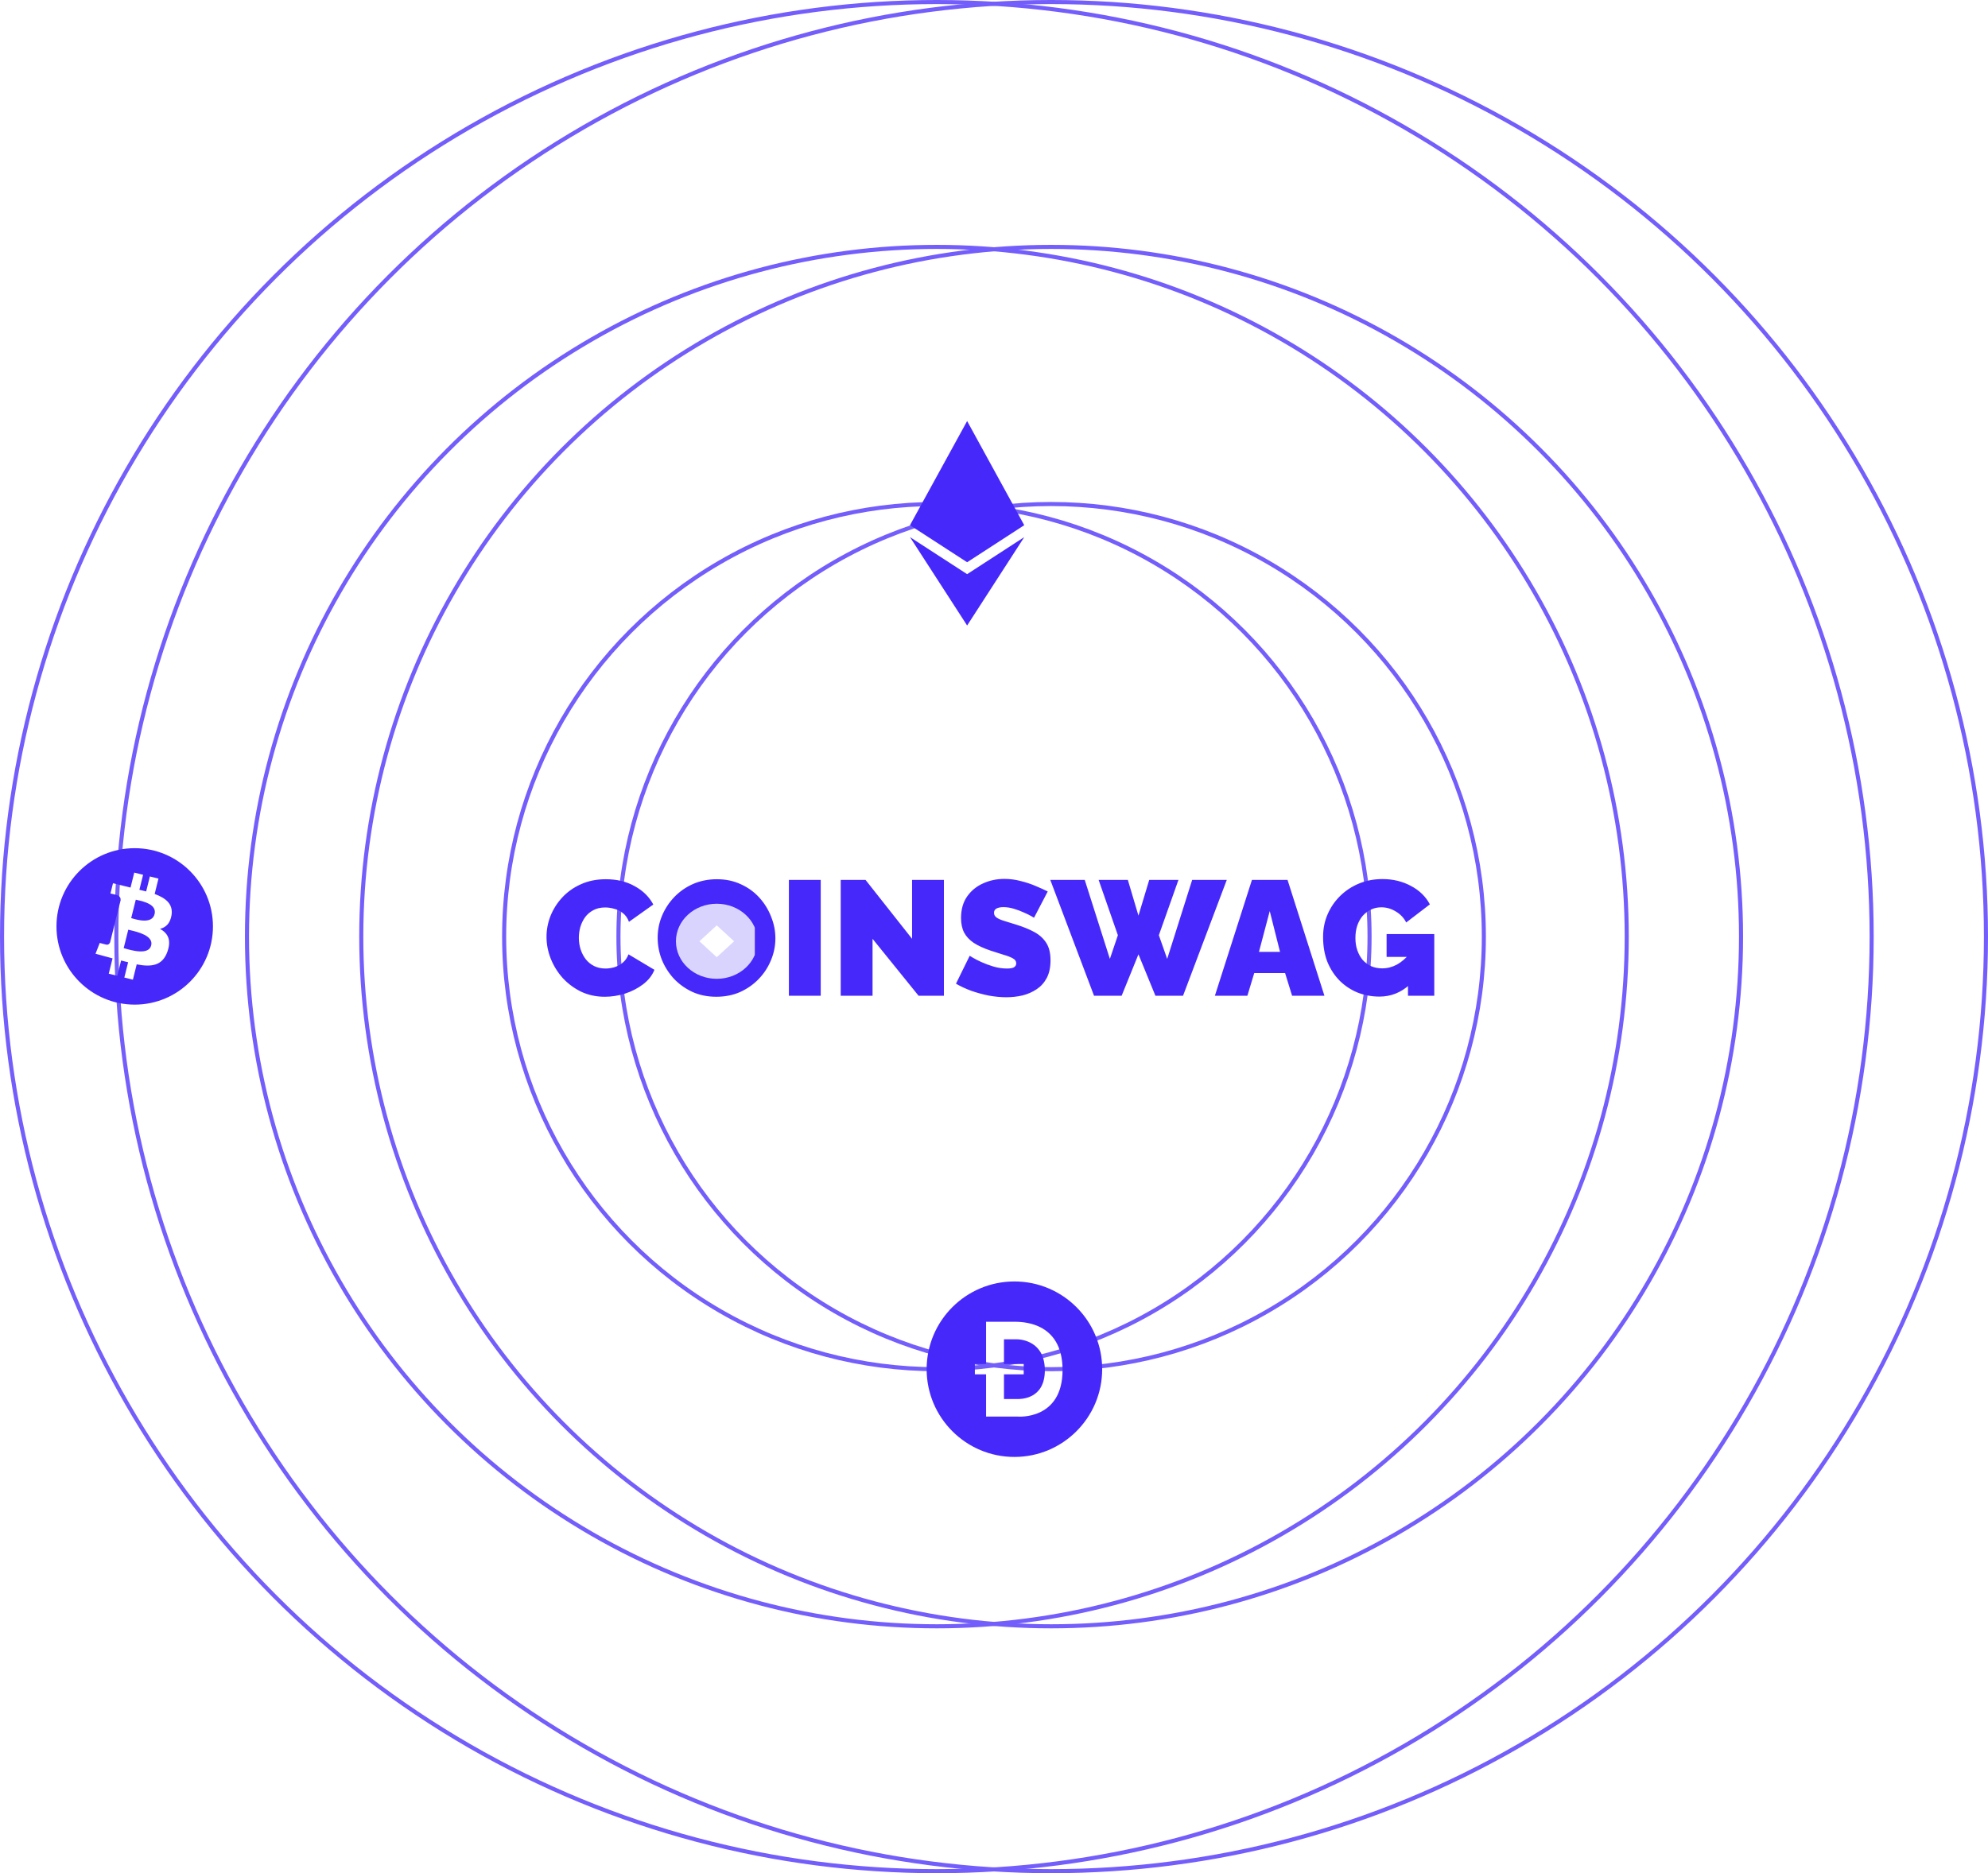 
<svg width="487" height="459" viewBox="0 0 487 459" fill="none" xmlns="http://www.w3.org/2000/svg">
<circle cx="229.5" cy="229.5" r="229" stroke="#745EFB"/>
<circle cx="257.5" cy="229.5" r="229" stroke="#745EFB"/>
<circle cx="229.5" cy="229.5" r="169" stroke="#745EFB"/>
<circle cx="257.5" cy="229.5" r="169" stroke="#745EFB"/>
<circle cx="229.5" cy="229.5" r="106" stroke="#745EFB"/>
<circle cx="257.5" cy="229.5" r="106" stroke="#745EFB"/>
<path d="M133.88 229.56C133.88 227.827 134.2 226.133 134.84 224.48C135.507 222.8 136.467 221.28 137.72 219.92C138.973 218.56 140.493 217.48 142.28 216.68C144.093 215.853 146.133 215.44 148.4 215.44C151.12 215.44 153.493 216.013 155.52 217.16C157.547 218.28 159.053 219.773 160.04 221.64L154.08 225.88C153.733 224.947 153.227 224.227 152.56 223.72C151.92 223.213 151.213 222.867 150.44 222.68C149.693 222.467 148.96 222.36 148.24 222.36C147.12 222.36 146.147 222.587 145.32 223.04C144.52 223.467 143.853 224.04 143.32 224.76C142.813 225.48 142.427 226.28 142.16 227.16C141.92 228.04 141.8 228.92 141.8 229.8C141.8 230.787 141.947 231.733 142.24 232.64C142.533 233.547 142.96 234.36 143.52 235.08C144.08 235.773 144.76 236.32 145.56 236.72C146.387 237.12 147.307 237.32 148.32 237.32C149.04 237.32 149.773 237.213 150.52 237C151.267 236.76 151.947 236.387 152.56 235.88C153.173 235.373 153.64 234.693 153.96 233.84L160.32 237.64C159.76 239.027 158.827 240.213 157.52 241.2C156.213 242.187 154.733 242.947 153.08 243.48C151.427 243.987 149.787 244.24 148.16 244.24C146.053 244.24 144.12 243.827 142.36 243C140.627 242.147 139.12 241.027 137.84 239.64C136.587 238.227 135.613 236.653 134.92 234.92C134.227 233.16 133.88 231.373 133.88 229.56ZM175.467 244.24C173.307 244.24 171.347 243.84 169.587 243.04C167.827 242.213 166.307 241.12 165.027 239.76C163.773 238.373 162.8 236.827 162.107 235.12C161.44 233.387 161.107 231.6 161.107 229.76C161.107 227.867 161.467 226.067 162.187 224.36C162.907 222.653 163.907 221.133 165.187 219.8C166.493 218.44 168.027 217.373 169.787 216.6C171.573 215.827 173.52 215.44 175.627 215.44C177.787 215.44 179.747 215.853 181.507 216.68C183.267 217.48 184.773 218.573 186.027 219.96C187.28 221.347 188.24 222.907 188.907 224.64C189.6 226.347 189.947 228.107 189.947 229.92C189.947 231.787 189.587 233.573 188.867 235.28C188.173 236.987 187.173 238.52 185.867 239.88C184.587 241.213 183.067 242.28 181.307 243.08C179.547 243.853 177.6 244.24 175.467 244.24ZM169.027 229.84C169.027 230.8 169.16 231.733 169.427 232.64C169.693 233.52 170.093 234.32 170.627 235.04C171.16 235.733 171.827 236.293 172.627 236.72C173.453 237.12 174.427 237.32 175.547 237.32C176.667 237.32 177.64 237.107 178.467 236.68C179.293 236.253 179.96 235.68 180.467 234.96C181 234.213 181.387 233.4 181.627 232.52C181.893 231.613 182.027 230.693 182.027 229.76C182.027 228.8 181.893 227.88 181.627 227C181.36 226.12 180.96 225.333 180.427 224.64C179.893 223.92 179.213 223.36 178.387 222.96C177.56 222.56 176.6 222.36 175.507 222.36C174.387 222.36 173.413 222.573 172.587 223C171.787 223.427 171.12 224 170.587 224.72C170.053 225.413 169.653 226.213 169.387 227.12C169.147 228 169.027 228.907 169.027 229.84ZM193.253 244V215.6H201.053V244H193.253ZM213.748 230.04V244H205.948V215.6H212.028L223.428 230.04V215.6H231.228V244H225.028L213.748 230.04ZM253.304 224.88C253.304 224.88 253.077 224.747 252.624 224.48C252.171 224.213 251.571 223.92 250.824 223.6C250.077 223.253 249.264 222.947 248.384 222.68C247.504 222.413 246.637 222.28 245.784 222.28C245.117 222.28 244.571 222.387 244.144 222.6C243.717 222.813 243.504 223.173 243.504 223.68C243.504 224.16 243.717 224.547 244.144 224.84C244.571 225.133 245.171 225.4 245.944 225.64C246.744 225.88 247.691 226.173 248.784 226.52C250.544 227.053 252.064 227.667 253.344 228.36C254.624 229.053 255.611 229.947 256.304 231.04C256.997 232.107 257.344 233.533 257.344 235.32C257.344 237.027 257.037 238.467 256.424 239.64C255.811 240.787 254.984 241.707 253.944 242.4C252.904 243.093 251.744 243.6 250.464 243.92C249.184 244.213 247.877 244.36 246.544 244.36C245.184 244.36 243.757 244.227 242.264 243.96C240.797 243.667 239.371 243.28 237.984 242.8C236.597 242.293 235.331 241.707 234.184 241.04L237.544 234.2C237.544 234.2 237.811 234.36 238.344 234.68C238.877 235 239.584 235.36 240.464 235.76C241.344 236.16 242.317 236.52 243.384 236.84C244.477 237.16 245.571 237.32 246.664 237.32C247.517 237.32 248.104 237.213 248.424 237C248.771 236.76 248.944 236.453 248.944 236.08C248.944 235.52 248.651 235.093 248.064 234.8C247.477 234.48 246.704 234.187 245.744 233.92C244.811 233.627 243.771 233.293 242.624 232.92C240.971 232.36 239.611 231.733 238.544 231.04C237.477 230.32 236.691 229.48 236.184 228.52C235.677 227.533 235.424 226.347 235.424 224.96C235.424 222.853 235.917 221.093 236.904 219.68C237.891 218.267 239.184 217.2 240.784 216.48C242.411 215.733 244.157 215.36 246.024 215.36C247.411 215.36 248.744 215.533 250.024 215.88C251.331 216.2 252.544 216.6 253.664 217.08C254.811 217.56 255.811 218.013 256.664 218.44L253.304 224.88ZM269.126 215.6H276.286L278.886 224.36L281.526 215.6H288.686L283.886 229.16L285.926 234.96L292.046 215.6H300.526L289.806 244H283.046L278.886 233.84L274.766 244H268.006L257.286 215.6H265.726L271.886 234.96L273.846 229.16L269.126 215.6ZM306.688 215.6H315.408L324.448 244H316.528L314.808 238.44H307.248L305.568 244H297.607L306.688 215.6ZM313.568 233.24L311.048 223.24L308.408 233.24H313.568ZM337.915 244.2C336.075 244.2 334.315 243.88 332.635 243.24C330.982 242.573 329.515 241.613 328.235 240.36C326.955 239.08 325.942 237.547 325.195 235.76C324.475 233.947 324.115 231.88 324.115 229.56C324.115 227.56 324.489 225.707 325.235 224C325.982 222.293 327.009 220.8 328.315 219.52C329.649 218.213 331.195 217.2 332.955 216.48C334.715 215.76 336.622 215.4 338.675 215.4C341.235 215.4 343.555 215.96 345.635 217.08C347.715 218.173 349.262 219.68 350.275 221.6L344.475 226.04C343.915 224.92 343.075 224.027 341.955 223.36C340.835 222.667 339.649 222.32 338.395 222.32C337.462 222.32 336.609 222.507 335.835 222.88C335.062 223.253 334.382 223.773 333.795 224.44C333.235 225.107 332.795 225.907 332.475 226.84C332.182 227.747 332.035 228.747 332.035 229.84C332.035 230.96 332.195 231.973 332.515 232.88C332.835 233.787 333.275 234.573 333.835 235.24C334.422 235.88 335.115 236.387 335.915 236.76C336.715 237.107 337.609 237.28 338.595 237.28C339.849 237.28 341.049 236.973 342.195 236.36C343.342 235.72 344.382 234.827 345.315 233.68V241.28C343.182 243.227 340.715 244.2 337.915 244.2ZM344.915 234.48H339.675V228.88H351.355V244H344.915V234.48Z" fill="#4629FA"/>
<g clip-path="url(#clip0_0_1)">
<path d="M175.585 239.843C170.062 239.843 165.585 235.725 165.585 230.645C165.585 225.564 170.062 221.446 175.585 221.446C181.108 221.446 185.585 225.564 185.585 230.645C185.585 235.725 181.108 239.843 175.585 239.843ZM175.585 226.742L171.342 230.645L175.585 234.547L179.827 230.645L175.585 226.742Z" fill="#D9D4FE"/>
</g>
<g clip-path="url(#clip1_0_1)">
<path d="M249.016 328.168H245.943V334.224H250.775V336.76H245.943V342.815H249.166C249.994 342.815 255.964 342.909 255.955 335.769C255.946 328.629 250.164 328.168 249.016 328.168ZM248.5 314C236.627 314 227 323.627 227 335.5C227 347.373 236.627 357 248.5 357C260.373 357 270 347.373 270 335.5C270 323.627 260.373 314 248.5 314ZM249.346 347.112H241.559V336.76H238.814V334.224H241.559V323.874H248.242C249.822 323.874 260.295 323.546 260.295 335.688C260.293 348.029 249.346 347.112 249.346 347.112Z" fill="#4629FA"/>
</g>
<path d="M33 246.167C43.586 246.167 52.167 237.586 52.167 227C52.167 216.414 43.586 207.833 33 207.833C22.414 207.833 13.833 216.414 13.833 227C13.833 237.586 22.414 246.167 33 246.167ZM42.02 224.248C41.686 226.266 40.63 227.251 39.2 227.6C41.102 228.664 42.018 230.279 41.038 233.114C39.821 236.668 37.096 236.99 33.487 236.302L32.555 240.053L30.459 239.533L31.388 235.782C31.15 235.72 30.912 235.661 30.673 235.608C30.343 235.531 30.002 235.453 29.665 235.355L28.735 239.106L26.642 238.588L27.572 234.835L23.401 233.701L24.436 231.048C24.436 231.048 26.012 231.481 25.989 231.454C26.572 231.596 26.857 231.186 26.974 230.902L28.461 224.89L29.546 220.616C29.592 220.154 29.447 219.548 28.594 219.318C28.651 219.285 27.06 218.939 27.06 218.939L27.679 216.424L31.978 217.49L32.889 213.815L35.055 214.352L34.144 218.026C34.702 218.149 35.244 218.295 35.804 218.438L36.713 214.764L38.821 215.285L37.886 219.055C40.544 220.033 42.459 221.476 42.02 224.248ZM32.245 224.995C33.504 225.375 37.238 226.496 37.866 223.999C38.453 221.622 35.218 220.897 33.715 220.56C33.536 220.522 33.386 220.487 33.264 220.455L32.139 224.965L32.245 224.995ZM30.301 232.317L30.483 232.372C32.036 232.832 36.437 234.142 37.035 231.663C37.648 229.275 33.692 228.346 31.919 227.928C31.724 227.883 31.559 227.843 31.424 227.809L30.301 232.317Z" fill="#4629FA"/>
<path d="M250.908 128.691L236.917 137.769L222.917 128.691L236.917 103.167L250.908 128.691ZM236.917 140.687L222.917 131.609L236.917 153.272L250.917 131.606L236.917 140.687Z" fill="#4629FA"/>
<defs>
<clipPath id="clip0_0_1">
<rect width="24" height="22.077" fill="white" transform="translate(160.905 217.878)"/>
</clipPath>
<clipPath id="clip1_0_1">
<rect width="43" height="43" fill="white" transform="translate(227 314)"/>
</clipPath>
</defs>
</svg>
